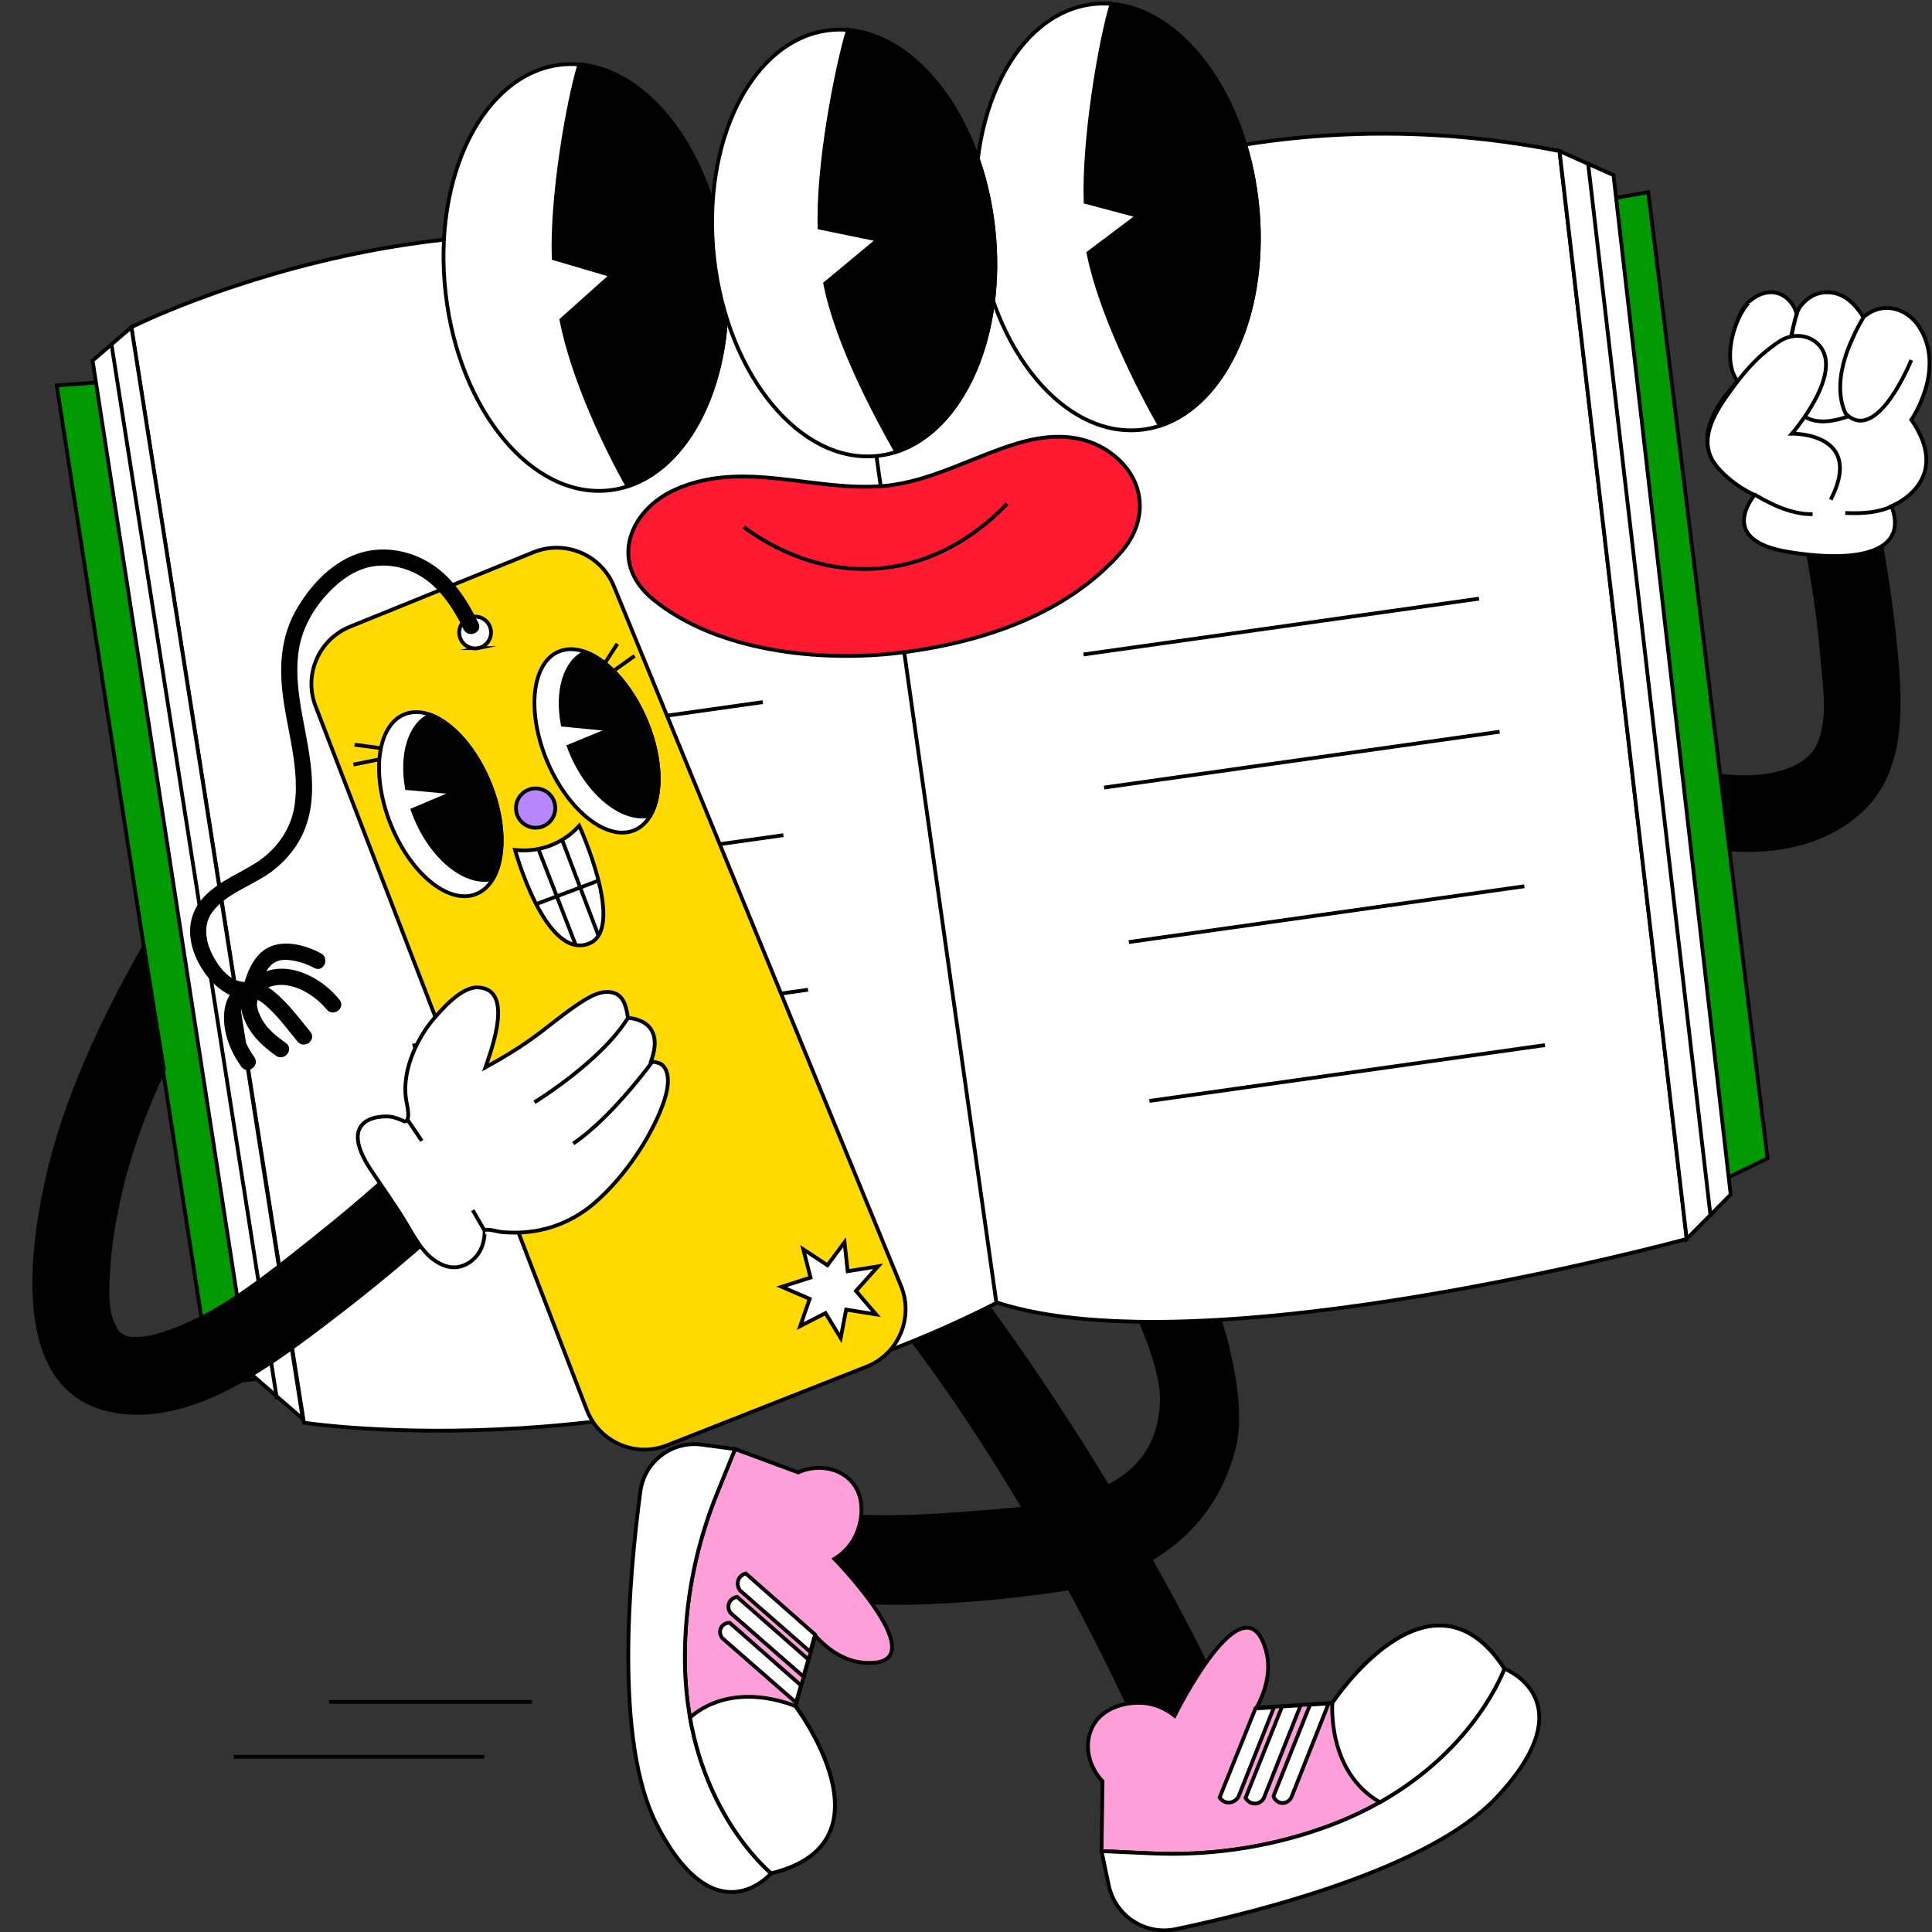 <?xml version="1.0" encoding="UTF-8"?>
<!-- Created with Inkscape (http://www.inkscape.org/) -->
<svg id="svg2" width="682.67" height="682.67" version="1.1" viewBox="0 0 682.67 682.67" xmlns="http://www.w3.org/2000/svg">
 <rect x="0" y="0" width="682.67" height="682.67" fill="#333333" stroke="none"/>
 <defs id="defs6">
  <clipPath id="clipPath1586">
   <path id="path1584" d="m0 512h512v-512h-512z"/>
  </clipPath>
 </defs>
 <g id="g1578" transform="matrix(1.333 0 0 -1.333 -1.3936e-5 682.67)">
  <g id="g1580">
   <g id="g1582" clip-path="url(#clipPath1586)">
    <g id="g1588" transform="translate(305.2 46.727)">
     <path id="path1590" d="m0 0c-21.098 48.04-54.296 104.9-89.182 140.49l24.584 5.639c29.267-33.854 65.302-90.74 85.167-134.76-6.937-3.609-13.789-7.412-20.569-11.366"/>
    </g>
    <g id="g1592" transform="translate(305.2 46.727)">
     <path id="path1594" d="m0 0c-21.098 48.04-54.296 104.9-89.182 140.49l24.584 5.639c29.267-33.854 65.302-90.74 85.167-134.76-6.937-3.609-13.789-7.412-20.569-11.366z" fill="none" stroke="#000" stroke-miterlimit="10"/>
    </g>
    <g id="g1596" transform="translate(292 21.436)">
     <path id="path1598" d="m0 0 13.131-0.589c14.589-0.664 29.195 1.291 43.058 5.855 0.171 0.067 0.339 0.113 0.499 0.172 6.436 2.131 12.126 4.698 17.103 7.524 25.66 14.5 32.98 35.406 32.98 35.406-19.715 30.252-45.586-9.074-45.586-9.074l-20.123-1.299c2.709 4.989 3.863 10.242 2.534 15.115-5.623 20.535-24.235-17.225-24.235-17.225-1.335 1.072-3.972 2.863-7.647 3.314-4.433 0.545-11.597-0.71-14.317-6.655-2.037-4.451-0.905-10.05 2.857-14.021z" fill="#ff9fda"/>
    </g>
    <g id="g1600" transform="translate(292 21.436)">
     <path id="path1602" d="m0 0 13.131-0.589c14.589-0.664 29.195 1.291 43.058 5.855 0.171 0.067 0.339 0.113 0.499 0.172 6.436 2.131 12.126 4.698 17.103 7.524 25.66 14.5 32.98 35.406 32.98 35.406-19.715 30.252-45.586-9.074-45.586-9.074l-20.123-1.299c2.709 4.989 3.863 10.242 2.534 15.115-5.623 20.535-24.235-17.225-24.235-17.225-1.335 1.072-3.972 2.863-7.647 3.314-4.433 0.545-11.597-0.71-14.317-6.655-2.037-4.451-0.905-10.05 2.857-14.021z" fill="none" stroke="#000" stroke-miterlimit="10"/>
    </g>
    <g id="g1604" transform="translate(311.69 .762)">
     <path id="path1606" d="m0 0c23.201 4.873 67.358 16.214 84.918 34.823 24.346 25.767 2.16 34.219 2.16 34.219s-10.447-29.822-50.083-42.929c-0.159-0.059-0.327-0.105-0.498-0.172-13.863-4.565-28.47-6.52-43.059-5.855l-13.13 0.589 1.904-9.043c1.695-8.133 9.664-13.34 17.788-11.632" fill="#fff"/>
    </g>
    <g id="g1608" transform="translate(311.69 .762)">
     <path id="path1610" d="m0 0c23.201 4.873 67.358 16.214 84.918 34.823 24.346 25.767 2.16 34.219 2.16 34.219s-10.447-29.822-50.083-42.929c-0.159-0.059-0.327-0.105-0.498-0.172-13.863-4.565-28.47-6.52-43.059-5.855l-13.13 0.589 1.904-9.043c1.695-8.133 9.664-13.34 17.788-11.632z" fill="none" stroke="#000" stroke-miterlimit="10"/>
    </g>
    <g id="g1612" transform="translate(365.79 34.398)">
     <path id="path1614" d="m0 0c25.66 14.5 32.979 35.406 32.979 35.406-19.714 30.252-45.585-9.074-45.585-9.074s-1.525-18.228 12.606-26.332" fill="#fff"/>
    </g>
    <g id="g1616" transform="translate(365.79 34.398)">
     <path id="path1618" d="m0 0c25.66 14.5 32.979 35.406 32.979 35.406-19.714 30.252-45.585-9.074-45.585-9.074s-1.525-18.228 12.606-26.332z" fill="none" stroke="#000" stroke-miterlimit="10"/>
    </g>
    <g id="g1620" transform="translate(347.27 60.263)">
     <path id="path1622" d="m0 0-9.697-24.243c0.307-1.001 1.176-1.721 2.185-1.818 1.124-0.106 2.213 0.579 2.627 1.678 3.265 8.231 6.529 16.463 9.793 24.694z" fill="#fff"/>
    </g>
    <g id="g1624" transform="translate(347.27 60.263)">
     <path id="path1626" d="m0 0-9.697-24.243c0.307-1.001 1.176-1.721 2.185-1.818 1.124-0.106 2.213 0.579 2.627 1.678 3.265 8.231 6.529 16.463 9.793 24.694z" fill="none" stroke="#000" stroke-miterlimit="10"/>
    </g>
    <g id="g1628" transform="translate(339.86 59.787)">
     <path id="path1630" d="m0 0-9.696-24.243c0.035-0.068 0.749-1.4 2.264-1.499 1.029-0.067 2.016 0.46 2.548 1.359 3.264 8.231 6.529 16.463 9.792 24.694z" fill="#fff"/>
    </g>
    <g id="g1632" transform="translate(339.86 59.787)">
     <path id="path1634" d="m0 0-9.696-24.243c0.035-0.068 0.749-1.4 2.264-1.499 1.029-0.067 2.016 0.46 2.548 1.359 3.264 8.231 6.529 16.463 9.792 24.694z" fill="none" stroke="#000" stroke-miterlimit="10"/>
    </g>
    <g id="g1636" transform="translate(332.79 59.253)">
     <path id="path1638" d="m0 0-9.499-23.61c0.109-0.164 0.785-1.141 2.035-1.311 1.127-0.154 2.276 0.411 2.929 1.439 3.148 7.931 6.296 15.861 9.443 23.793z" fill="#fff"/>
    </g>
    <g id="g1640" transform="translate(332.79 59.253)">
     <path id="path1642" d="m0 0-9.499-23.61c0.109-0.164 0.785-1.141 2.035-1.311 1.127-0.154 2.276 0.411 2.929 1.439 3.148 7.931 6.296 15.861 9.443 23.793z" fill="none" stroke="#000" stroke-miterlimit="10"/>
    </g>
    <g id="g1644" transform="translate(216.67 110.99)">
     <path id="path1646" d="m0 0 1.461-0.202c16.191-1.73 32.671-0.354 48.779 1.034 17.045 1.47 40.385 5.272 41.068 28.956 0.426 14.793-17.496 46.127-28.479 58.081l17.221 18.196c13.646-17.319 36.115-66.601 30.302-88.959-6.279-24.15-26.251-34.627-47.524-37.591-20.843-2.905-42.618-4.495-63.769-2.067-0.138 7.581-0.079 15.151 0.941 22.552"/>
    </g>
    <g id="g1648" transform="translate(216.67 110.99)">
     <path id="path1650" d="m0 0 1.461-0.202c16.191-1.73 32.671-0.354 48.779 1.034 17.045 1.47 40.385 5.272 41.068 28.956 0.426 14.793-17.496 46.127-28.479 58.081l17.221 18.196c13.646-17.319 36.115-66.601 30.302-88.959-6.279-24.15-26.251-34.627-47.524-37.591-20.843-2.905-42.618-4.495-63.769-2.067-0.138 7.581-0.079 15.151 0.941 22.552z" fill="none" stroke="#000" stroke-miterlimit="10"/>
    </g>
    <g id="g1652" transform="translate(194.85 128.01)">
     <path id="path1654" d="m0 0-4.754-11.728c-5.291-13.026-8.209-26.91-8.521-40.958 5e-3 -0.177-7e-3 -0.344-5e-3 -0.507-0.134-6.527 0.367-12.515 1.333-17.94 4.914-27.947 21.535-41.306 21.535-41.306 33.79 8.171 6.412 44.286 6.412 44.286l5.288 18.68c3.657-4.062 8.053-6.798 12.903-7.156 20.443-1.496-7.845 27.527-7.845 27.527 1.401 0.868 3.874 2.685 5.464 5.876 1.919 3.848 3.083 10.752-1.439 15.131-3.385 3.279-8.83 4.051-13.642 1.912z" fill="#ff9fda"/>
    </g>
    <g id="g1656" transform="translate(194.85 128.01)">
     <path id="path1658" d="m0 0-4.754-11.728c-5.291-13.026-8.209-26.91-8.521-40.958 5e-3 -0.177-7e-3 -0.344-5e-3 -0.507-0.134-6.527 0.367-12.515 1.333-17.94 4.914-27.947 21.535-41.306 21.535-41.306 33.79 8.171 6.412 44.286 6.412 44.286l5.288 18.68c3.657-4.062 8.053-6.798 12.903-7.156 20.443-1.496-7.845 27.527-7.845 27.527 1.401 0.868 3.874 2.685 5.464 5.876 1.919 3.848 3.083 10.752-1.439 15.131-3.385 3.279-8.83 4.051-13.642 1.912z" fill="none" stroke="#000" stroke-miterlimit="10"/>
    </g>
    <g id="g1660" transform="translate(169.75 116.78)">
     <path id="path1662" d="m0 0c-3.033-22.622-6.929-66.339 4.318-88.255 15.562-30.374 30.361-12.956 30.361-12.956s-23.708 19.064-22.868 59.246c-2e-3 0.164 0.01 0.331 4e-3 0.507 0.312 14.049 3.231 27.932 8.522 40.959l4.754 11.728-8.819 1.177c-7.926 1.074-15.211-4.484-16.272-12.406" fill="#fff"/>
    </g>
    <g id="g1664" transform="translate(169.75 116.78)">
     <path id="path1666" d="m0 0c-3.033-22.622-6.929-66.339 4.318-88.255 15.562-30.374 30.361-12.956 30.361-12.956s-23.708 19.064-22.868 59.246c-2e-3 0.164 0.01 0.331 4e-3 0.507 0.312 14.049 3.231 27.932 8.522 40.959l4.754 11.728-8.819 1.177c-7.926 1.074-15.211-4.484-16.272-12.406z" fill="none" stroke="#000" stroke-miterlimit="10"/>
    </g>
    <g id="g1668" transform="translate(182.9 56.872)">
     <path id="path1670" d="m0 0c4.914-27.947 21.535-41.306 21.535-41.306 33.79 8.171 6.412 44.286 6.412 44.286s-16.052 7.241-27.947-2.98" fill="#fff"/>
    </g>
    <g id="g1672" transform="translate(182.9 56.872)">
     <path id="path1674" d="m0 0c4.914-27.947 21.535-41.306 21.535-41.306 33.79 8.171 6.412 44.286 6.412 44.286s-16.052 7.241-27.947-2.98z" fill="none" stroke="#000" stroke-miterlimit="10"/>
    </g>
    <g id="g1676" transform="translate(212.32 65.369)">
     <path id="path1678" d="m0 0-18.885 16.59c-1.008 0.043-1.94-0.514-2.352-1.4-0.458-0.985-0.186-2.193 0.678-2.922 6.421-5.608 12.843-11.215 19.264-16.822z" fill="#fff"/>
    </g>
    <g id="g1680" transform="translate(212.32 65.369)">
     <path id="path1682" d="m0 0-18.885 16.59c-1.008 0.043-1.94-0.514-2.352-1.4-0.458-0.985-0.186-2.193 0.678-2.922 6.421-5.608 12.843-11.215 19.264-16.822z" fill="none" stroke="#000" stroke-miterlimit="10"/>
    </g>
    <g id="g1684" transform="translate(214.27 72.249)">
     <path id="path1686" d="m0 0-18.885 16.59c-0.073-0.01-1.511-0.23-2.088-1.574-0.392-0.912-0.231-1.977 0.414-2.748 6.421-5.608 12.843-11.215 19.264-16.822z" fill="#fff"/>
    </g>
    <g id="g1688" transform="translate(214.27 72.249)">
     <path id="path1690" d="m0 0-18.885 16.59c-0.073-0.01-1.511-0.23-2.088-1.574-0.392-0.912-0.231-1.977 0.414-2.748 6.421-5.608 12.843-11.215 19.264-16.822z" fill="none" stroke="#000" stroke-miterlimit="10"/>
    </g>
    <g id="g1692" transform="translate(216.06 78.832)">
     <path id="path1694" d="m0 0-18.375 16.207c-0.184-0.047-1.287-0.346-1.843-1.425-0.502-0.974-0.359-2.198 0.364-3.121 6.187-5.406 12.373-10.81 18.559-16.216z" fill="#fff"/>
    </g>
    <g id="g1696" transform="translate(216.06 78.832)">
     <path id="path1698" d="m0 0-18.375 16.207c-0.184-0.047-1.287-0.346-1.843-1.425-0.502-0.974-0.359-2.198 0.364-3.121 6.187-5.406 12.373-10.81 18.559-16.216z" fill="none" stroke="#000" stroke-miterlimit="10"/>
    </g>
    <g id="g1700" transform="translate(15.049 409.96)">
     <path id="path1702" d="m0 0 41.061-264.6 367.84 38.019 44.577 21.726-31.611 256.06-208.09-35.8z" fill="#009a00"/>
    </g>
    <g id="g1704" transform="translate(15.049 409.96)">
     <path id="path1706" d="m0 0 41.061-264.6 367.84 38.019 44.577 21.726-31.611 256.06-208.09-35.8z" fill="none" stroke="#000" stroke-miterlimit="10"/>
    </g>
    <g id="g1708" transform="translate(447.12 183.72)">
     <path id="path1710" d="m0 0s-127.36-34.725-182.81-16.884c-90.484-46.212-183.75-31.827-183.75-31.827l-45.753 290.38s26.181 13.215 63.436 20.288c8.319 1.569 17.199 2.845 26.462 3.589 31.641 2.58 67.774-0.983 101.64-19.25 16.331 12.071 41.848 27.812 75.964 37.623 47.922 13.773 88.776 8.881 111.08 4.441 11.253-96.119 22.48-192.24 33.734-288.36" fill="#fff"/>
    </g>
    <g id="g1712" transform="translate(447.12 183.72)">
     <path id="path1714" d="m0 0s-127.36-34.725-182.81-16.884c-90.484-46.212-183.75-31.827-183.75-31.827l-45.753 290.38s26.181 13.215 63.436 20.288c8.319 1.569 17.199 2.845 26.462 3.589 31.641 2.58 67.774-0.983 101.64-19.25 16.331 12.071 41.848 27.812 75.964 37.623 47.922 13.773 88.776 8.881 111.08 4.441 11.253-96.119 22.48-192.24 33.734-288.36z" fill="none" stroke="#000" stroke-miterlimit="10"/>
    </g>
    <g id="g1716" transform="translate(226.83 430.02)">
     <path id="path1718" d="m0 0 37.248-262.94" fill="none" stroke="#000" stroke-miterlimit="10"/>
    </g>
    <g id="g1720" transform="translate(97.345 311.22)">
     <path id="path1722" d="m0 0 104.84 14.793" fill="none" stroke="#000" stroke-miterlimit="10"/>
    </g>
    <g id="g1724" transform="translate(102.81 275.95)">
     <path id="path1726" d="m0 0 104.84 14.793" fill="none" stroke="#000" stroke-miterlimit="10"/>
    </g>
    <g id="g1728" transform="translate(109.36 234.98)">
     <path id="path1730" d="m0 0 104.84 14.793" fill="none" stroke="#000" stroke-miterlimit="10"/>
    </g>
    <g id="g1732" transform="translate(114.82 192.87)">
     <path id="path1734" d="m0 0 104.84 14.794" fill="none" stroke="#000" stroke-miterlimit="10"/>
    </g>
    <g id="g1736" transform="translate(287.22 338.65)">
     <path id="path1738" d="m0 0 104.84 14.794" fill="none" stroke="#000" stroke-miterlimit="10"/>
    </g>
    <g id="g1740" transform="translate(292.68 303.37)">
     <path id="path1742" d="m0 0 104.84 14.794" fill="none" stroke="#000" stroke-miterlimit="10"/>
    </g>
    <g id="g1744" transform="translate(299.23 262.41)">
     <path id="path1746" d="m0 0 104.84 14.793" fill="none" stroke="#000" stroke-miterlimit="10"/>
    </g>
    <g id="g1748" transform="translate(304.69 220.3)">
     <path id="path1750" d="m0 0 104.84 14.793" fill="none" stroke="#000" stroke-miterlimit="10"/>
    </g>
    <g id="g1752" transform="translate(413.39 472.08)">
     <path id="path1754" d="m0 0 14.308-6.37 31.069-270.23-11.658-11.753z" fill="#fff"/>
    </g>
    <g id="g1756" transform="translate(413.39 472.08)">
     <path id="path1758" d="m0 0 14.308-6.37 31.069-270.23-11.658-11.753z" fill="none" stroke="#000" stroke-miterlimit="10"/>
    </g>
    <g id="g1760" transform="translate(420.99 468.63)">
     <path id="path1762" d="m0 0 32.474-279.13" fill="none" stroke="#000" stroke-miterlimit="10"/>
    </g>
    <g id="g1764" transform="translate(24.544 416.54)">
     <path id="path1766" d="m0 0 16.173-104.66 7.054-45.757 18.192-117.7 14.297-12.424-24.889 158.6-6.484 41.278-14.059 89.509z" fill="#fff"/>
    </g>
    <g id="g1768" transform="translate(24.544 416.54)">
     <path id="path1770" d="m0 0 16.173-104.66 7.054-45.757 18.192-117.7 14.297-12.424-24.889 158.6-6.484 41.278-14.059 89.509z" fill="none" stroke="#000" stroke-miterlimit="10"/>
    </g>
    <g id="g1772" transform="translate(29.544 420.92)">
     <path id="path1774" d="m0 0 43.867-279.68" fill="none" stroke="#000" stroke-miterlimit="10"/>
    </g>
    <g id="g1776" transform="translate(493.53 296.78)">
     <path id="path1778" d="m0 0c-9.74-8.85-22.45-11.13-35.05-10.32l-2.54 20.56c4.15-0.49 8.27-0.56 12.27 0 4.96 0.69 10.969 2.79 13.299 7.61 3.291 6.83 1.59 16.58 0.981 23.82-0.75 8.96-2.07 17.86-3.65 26.73-0.65 3.66-1.36 7.329-2.09 10.98-0.27 1.36-0.54 2.73-0.821 4.09-1.17 5.759-2.37 11.509-3.549 17.25-0.781 3.8 0.389 6.93 2.5 9.13 2.1 2.23 5.129 3.52 8.1 3.6h0.01c1.46 0.05 2.89-0.2 4.18-0.76 0.219-0.09 0.42-0.19 0.63-0.29h9e-3c2.16-1.15 3.881-3.26 4.531-6.48 0.14-0.68 0.28-1.36 0.419-2.04v-0.01c1.63-7.99 3.271-15.98 4.791-24v-0.01c0.58-3 1.12-6 1.639-9.01v-0.01c1.461-8.44 2.711-16.91 3.57-25.46 1.521-15.09 3.18-34.1-9.229-45.38"/>
    </g>
    <g id="g1780" transform="translate(460.64 411.1)">
     <path id="path1782" d="m0 0c0.059 0.064-1.261 2.056-1.606 4.546-0.521 3.746 0.475 9.221 2.016 12.719 1.347 3.056 3.793 5.539 7.212 6.185 3.775 0.713 7.068-2.069 8.001-5.63 0.115 0.368 0.315 0.891 0.649 1.473 0.215 0.373 0.396 0.614 0.449 0.678 0.737 0.904 1.607 1.708 2.593 2.334 2.301 1.46 5.169 1.603 7.682 0.618 2.862-1.123 4.653-3.52 6.359-5.958 0.067 0.049 0.761 0.625 0.828 0.673 4.592 3.327 10.563 1.704 13.727-3.002 7.56-11.242-1.892-24.874-1.892-24.874 11.357-16.411-5.277-22.91-5.277-22.91 4.336-11.179-6.734-15.429-27.201-12.145s-8.291 16.077-8.291 16.077c-24.282 8.783-8.617 25.565-5.249 29.216" fill="#fff"/>
    </g>
    <g id="g1784" transform="translate(460.64 411.1)">
     <path id="path1786" d="m0 0c0.059 0.064-1.261 2.056-1.606 4.546-0.521 3.746 0.475 9.221 2.016 12.719 1.347 3.056 3.793 5.539 7.212 6.185 3.775 0.713 7.068-2.069 8.001-5.63 0.115 0.368 0.315 0.891 0.649 1.473 0.215 0.373 0.396 0.614 0.449 0.678 0.737 0.904 1.607 1.708 2.593 2.334 2.301 1.46 5.169 1.603 7.682 0.618 2.862-1.123 4.653-3.52 6.359-5.958 0.067 0.049 0.761 0.625 0.828 0.673 4.592 3.327 10.563 1.704 13.727-3.002 7.56-11.242-1.892-24.874-1.892-24.874 11.357-16.411-5.277-22.91-5.277-22.91 4.336-11.179-6.734-15.429-27.201-12.145s-8.291 16.077-8.291 16.077c-24.282 8.783-8.617 25.565-5.249 29.216z" fill="none" stroke="#000" stroke-miterlimit="10"/>
    </g>
    <g id="g1788" transform="translate(506.63 416.68)">
     <path id="path1790" d="m0 0s-8.484-21.19-16.615-14.878c-8.251 6.403 3.984 26.263 3.984 26.263" fill="#fff" stroke="#000" stroke-miterlimit="10"/>
    </g>
    <g id="g1792" transform="translate(491.61 423.6)">
     <path id="path1794" d="m0 0c-7.301-14.917-1.861-21.9-1.861-21.9-24.335-8.442-13.349 27.726-13.349 27.726-3.659-12.029-2.338-19.758-2.338-19.758-20.798-6.838-16.493 15.768-10.557 22.188" fill="#fff" stroke="#000" stroke-miterlimit="10"/>
    </g>
    <g id="g1796" transform="translate(465.12 380.91)">
     <path id="path1798" d="m0 0c-5.629 2.642-9.158 6.296-10.595 8.313-3.663 5.142-1.576 11.108 3.011 17.663 5.998 8.572 9.772 11.801 14.086 14.711 3.077 2.075 7.303 2.047 10.056-0.442 7.932-7.171-6.68-23.975-6.68-23.975s19.438 0.366 10.291-17.503" fill="#fff" stroke="#000" stroke-miterlimit="10"/>
    </g>
    <g id="g1800" transform="translate(501.34 377.87)">
     <path id="path1802" d="m0 0c-3.06-1.486-7.312-1.967-12.206-1.712" fill="none" stroke="#000" stroke-miterlimit="10"/>
    </g>
    <g id="g1804" transform="translate(480.49 375.84)">
     <path id="path1806" d="m0 0c-6.274-0.148-12.54 3.523-15.497 5.253" fill="none" stroke="#000" stroke-miterlimit="10"/>
    </g>
    <g id="g1808" transform="translate(129.85 198.1)">
     <path id="path1810" d="m0 0c-0.99-0.969-1.99-1.938-3-2.897-7.042-6.733-14.332-13.218-21.817-19.477-6.063-5.072-12.259-10.001-18.559-14.774-1.34-1.032-2.681-2.042-4.031-3.042-14.126-10.527-32.458-23.034-50.975-20.456-28.663 4-24.003 41.345-19.57 61.564 4.898 22.322 15.178 43.603 26.539 63.657l5.517-34.107c-5.135-11.053-9.403-22.457-11.981-34.241-1.289-5.929-2.331-11.96-2.712-18.023-0.288-4.723-0.835-10.331 1.062-14.806 0.083-0.175 0.918-1.711 1.021-2.01 0.165-0.197 0.371-0.382 0.567-0.557 0.268-0.176 0.928-0.619 1.258-0.805 0.103-0.041 0.196-0.072 0.247-0.092 1.444-0.547 4.898-0.279 6.331 0.062 5.011 1.195 9.898 3.237 14.662 5.804 10.134 5.454 19.713 13.301 28.734 20.467 3.599 2.856 7.146 5.763 10.641 8.743 3.98 3.361 7.888 6.805 11.733 10.321 2.939 2.691 5.826 5.423 8.692 8.196 3.103-2.381 6.063-4.928 8.991-7.526 2.227-1.98 4.433-3.99 6.65-6.001"/>
    </g>
    <g id="g1812" transform="translate(232.23 163.71)">
     <path id="path1814" d="m0 0-7.936 1.275-1.447-7.535-4.018 6.603-6.712-3.44 2.509 7.222-7.415 3.2 7.642 2.449-1.92 7.487 6.404-4.225 4.527 6.09 0.838-7.672 8.049 1.29-5.843-6.524zm-105.43 176.63c-2.282-0.474-4.516 0.992-4.99 3.274-0.474 2.283 0.991 4.517 3.274 4.991 2.282 0.474 4.517-0.992 4.991-3.274 0.474-2.283-0.992-4.517-3.275-4.991m112.02-169.04-76.107 185.48c-3.423 8.343-12.949 12.348-21.306 8.958l-48.63-19.729c-8.277-3.358-12.336-12.729-9.124-21.063l71.907-186.57c3.27-8.483 12.823-12.679 21.282-9.347l52.83 20.81c8.499 3.348 12.616 13.002 9.148 21.453" fill="#ffd900"/>
    </g>
    <g id="g1816" transform="translate(232.23 163.71)">
     <path id="path1818" d="m0 0-7.936 1.275-1.447-7.535-4.018 6.603-6.712-3.44 2.509 7.222-7.415 3.2 7.642 2.449-1.92 7.487 6.404-4.225 4.527 6.09 0.838-7.672 8.049 1.29-5.843-6.524zm-105.43 176.63c-2.282-0.474-4.516 0.992-4.99 3.274-0.474 2.283 0.991 4.517 3.274 4.991 2.282 0.474 4.517-0.992 4.991-3.274 0.474-2.283-0.992-4.517-3.275-4.991zm112.02-169.04-76.107 185.48c-3.423 8.343-12.949 12.348-21.306 8.958l-48.63-19.729c-8.277-3.358-12.336-12.729-9.124-21.063l71.907-186.57c3.27-8.483 12.823-12.679 21.282-9.347l52.83 20.81c8.499 3.348 12.616 13.002 9.148 21.453z" fill="none" stroke="#000" stroke-linecap="round" stroke-miterlimit="10"/>
    </g>
    <g id="g1820" transform="translate(113.92 362.32)">
     <path id="path1822" d="m0 0c-5.807 3.693-13.227 4.811-19.71 2.289-6.553-2.549-11.707-8.262-15.176-14.223-2.978-5.117-4.109-10.928-4-16.803 0.217-11.626 5.138-23.021 3.591-34.708-0.864-6.52-4.729-12.085-10.18-15.667-5.023-3.301-11.138-5.394-14.952-10.275-3.709-4.746-3.096-10.813-0.378-15.894 1.901-3.553 4.827-6.851 8.517-8.447-1.08-1.506-1.587-3.309-1.717-5.175-0.346-4.944 1.63-9.798 4.464-13.764 1.226-1.714 3.851 0.247 2.622 1.966-2.132 2.983-3.707 6.516-3.858 10.222-0.057 1.383 0.174 3.313 0.782 4.318 0.146 0.241 0.316 0.473 0.492 0.696-0.046-0.344-0.078-0.69-0.074-1.045 0.018-1.688 0.66-3.42 1.405-4.913 1.736-3.48 4.583-6.002 7.71-8.219 1.713-1.214 3.755 1.349 2.028 2.573-2.537 1.798-5.068 3.795-6.56 6.591-0.636 1.193-1.219 2.559-1.311 3.923-0.044 0.652 0.143 1.345 0.396 2.033 1.879-0.796 3.525-2.489 4.866-3.85 2.321-2.356 4.269-5.059 6.377-7.601 1.34-1.615 3.973 0.337 2.622 1.966-2.356 2.841-4.545 5.82-7.18 8.417-1.343 1.324-2.881 2.742-4.614 3.684 5.623 3.167 13.011-0.803 16.893-5.563 1.328-1.627 3.96 0.325 2.622 1.966-2.967 3.638-7.017 6.486-11.604 7.625-2.961 0.734-5.885 0.456-8.475-0.711 0.873 1.855 2.099 3.484 3.903 4.122 1.59 0.562 3.42 0.34 5.032 6e-3 1.778-0.369 3.495-1.019 5.091-1.883 1.856-1.004 3.153 2.006 1.309 3.003-3.656 1.978-8.825 3.45-12.865 1.835-3.781-1.514-5.699-5.682-6.805-9.525-0.447 0.045-0.895 0.069-1.29 0.137-3.633 0.626-6.158 3.9-7.803 6.95-2.147 3.982-2.981 8.746-0.024 12.529 3.509 4.49 9.379 6.494 14.043 9.486 4.943 3.171 8.952 7.977 10.751 13.605 3.419 10.698-0.444 22.146-1.951 32.83-0.74 5.245-1.002 10.614 0.379 15.781 1.573 5.888 5.507 11.435 10.148 15.321 2.723 2.28 5.928 4.043 9.473 4.586 3.665 0.561 7.466-0.083 10.829-1.615 6.418-2.925 10.645-9.225 13.597-15.384 0.905-1.89 3.961-0.708 3.049 1.198-2.874 5.998-6.743 11.969-12.464 15.607"/>
    </g>
    <g id="g1824" transform="translate(113.92 362.32)">
     <path id="path1826" d="m0 0c-5.807 3.693-13.227 4.811-19.71 2.289-6.553-2.549-11.707-8.262-15.176-14.223-2.978-5.117-4.109-10.928-4-16.803 0.217-11.626 5.138-23.021 3.591-34.708-0.864-6.52-4.729-12.085-10.18-15.667-5.023-3.301-11.138-5.394-14.952-10.275-3.709-4.746-3.096-10.813-0.378-15.894 1.901-3.553 4.827-6.851 8.517-8.447-1.08-1.506-1.587-3.309-1.717-5.175-0.346-4.944 1.63-9.798 4.464-13.764 1.226-1.714 3.851 0.247 2.622 1.966-2.132 2.983-3.707 6.516-3.858 10.222-0.057 1.383 0.174 3.313 0.782 4.318 0.146 0.241 0.316 0.473 0.492 0.696-0.046-0.344-0.078-0.69-0.074-1.045 0.018-1.688 0.66-3.42 1.405-4.913 1.736-3.48 4.583-6.002 7.71-8.219 1.713-1.214 3.755 1.349 2.028 2.573-2.537 1.798-5.068 3.795-6.56 6.591-0.636 1.193-1.219 2.559-1.311 3.923-0.044 0.652 0.143 1.345 0.396 2.033 1.879-0.796 3.525-2.489 4.866-3.85 2.321-2.356 4.269-5.059 6.377-7.601 1.34-1.615 3.973 0.337 2.622 1.966-2.356 2.841-4.545 5.82-7.18 8.417-1.343 1.324-2.881 2.742-4.614 3.684 5.623 3.167 13.011-0.803 16.893-5.563 1.328-1.627 3.96 0.325 2.622 1.966-2.967 3.638-7.017 6.486-11.604 7.625-2.961 0.734-5.885 0.456-8.475-0.711 0.873 1.855 2.099 3.484 3.903 4.122 1.59 0.562 3.42 0.34 5.032 6e-3 1.778-0.369 3.495-1.019 5.091-1.883 1.856-1.004 3.153 2.006 1.309 3.003-3.656 1.978-8.825 3.45-12.865 1.835-3.781-1.514-5.699-5.682-6.805-9.525-0.447 0.045-0.895 0.069-1.29 0.137-3.633 0.626-6.158 3.9-7.803 6.95-2.147 3.982-2.981 8.746-0.024 12.529 3.509 4.49 9.379 6.494 14.043 9.486 4.943 3.171 8.952 7.977 10.751 13.605 3.419 10.698-0.444 22.146-1.951 32.83-0.74 5.245-1.002 10.614 0.379 15.781 1.573 5.888 5.507 11.435 10.148 15.321 2.723 2.28 5.928 4.043 9.473 4.586 3.665 0.561 7.466-0.083 10.829-1.615 6.418-2.925 10.645-9.225 13.597-15.384 0.905-1.89 3.961-0.708 3.049 1.198-2.874 5.998-6.743 11.969-12.464 15.607z" fill="none" stroke="#000" stroke-miterlimit="10"/>
    </g>
    <g id="g1828" transform="translate(130.09 303.81)">
     <path id="path1830" d="m0 0c-3.679 9.506-9.954 16.593-15.932 18.828-2.333 0.867-4.61 0.998-6.686 0.245-7.378-2.675-9.215-15.553-4.103-28.761s15.239-21.749 22.617-19.073c1.964 0.712 3.534 2.142 4.68 4.101 3.183 5.433 3.18 14.955-0.576 24.66" fill="#fff"/>
    </g>
    <g id="g1832" transform="translate(130.09 303.81)">
     <path id="path1834" d="m0 0c-3.679 9.506-9.954 16.593-15.932 18.828-2.333 0.867-4.61 0.998-6.686 0.245-7.378-2.675-9.215-15.553-4.103-28.761s15.239-21.749 22.617-19.073c1.964 0.712 3.534 2.142 4.68 4.101 3.183 5.433 3.18 14.955-0.576 24.66z" fill="none" stroke="#000" stroke-miterlimit="10"/>
    </g>
    <g id="g1836" transform="translate(130.66 279.15)">
     <path id="path1838" d="m0 0c-7.253-1.778-16.406 5.648-20.859 17.154-0.146 0.378-0.285 0.756-0.418 1.133l10.958 4.633-12.477 1.143c-1.593 9.044 0.768 16.953 6.288 19.424 5.978-2.235 12.253-9.321 15.932-18.827 3.756-9.705 3.759-19.227 0.576-24.66"/>
    </g>
    <g id="g1840" transform="translate(130.66 279.15)">
     <path id="path1842" d="m0 0c-7.253-1.778-16.406 5.648-20.859 17.154-0.146 0.378-0.285 0.756-0.418 1.133l10.958 4.633-12.477 1.143c-1.593 9.044 0.768 16.953 6.288 19.424 5.978-2.235 12.253-9.321 15.932-18.827 3.756-9.705 3.759-19.227 0.576-24.66z" fill="none" stroke="#000" stroke-miterlimit="10"/>
    </g>
    <g id="g1844" transform="translate(93.692 309.46)">
     <path id="path1846" d="m0 0 6.479 1.312" fill="none" stroke="#000" stroke-miterlimit="10"/>
    </g>
    <g id="g1848" transform="translate(93.986 314.73)">
     <path id="path1850" d="m0 0 6.98-0.923" fill="#fff" stroke="#000" stroke-miterlimit="10"/>
    </g>
    <g id="g1852" transform="translate(171.52 320.45)">
     <path id="path1854" d="m0 0c-3.814 9.478-10.21 16.572-16.251 18.839-2.357 0.88-4.65 1.027-6.728 0.295-7.391-2.603-9.086-15.392-3.786-28.561 5.3-13.17 15.588-21.738 22.979-19.135 1.967 0.693 3.53 2.104 4.66 4.042 3.137 5.377 3.02 14.843-0.874 24.52" fill="#fff"/>
    </g>
    <g id="g1856" transform="translate(171.52 320.45)">
     <path id="path1858" d="m0 0c-3.814 9.478-10.21 16.572-16.251 18.839-2.357 0.88-4.65 1.027-6.728 0.295-7.391-2.603-9.086-15.392-3.786-28.561 5.3-13.17 15.588-21.738 22.979-19.135 1.967 0.693 3.53 2.104 4.66 4.042 3.137 5.377 3.02 14.843-0.874 24.52z" fill="none" stroke="#000" stroke-miterlimit="10"/>
    </g>
    <g id="g1860" transform="translate(172.39 295.93)">
     <path id="path1862" d="m0 0c-7.275-1.712-16.571 5.741-21.188 17.213-0.152 0.377-0.296 0.753-0.434 1.129l10.968 4.523-12.565 1.231c-1.71 9.003 0.571 16.848 6.094 19.263 6.041-2.267 12.438-9.361 16.251-18.839 3.895-9.677 4.012-19.143 0.874-24.52"/>
    </g>
    <g id="g1864" transform="translate(172.39 295.93)">
     <path id="path1866" d="m0 0c-7.275-1.712-16.571 5.741-21.188 17.213-0.152 0.377-0.296 0.753-0.434 1.129l10.968 4.523-12.565 1.231c-1.71 9.003 0.571 16.848 6.094 19.263 6.041-2.267 12.438-9.361 16.251-18.839 3.895-9.677 4.012-19.143 0.874-24.52z" fill="none" stroke="#000" stroke-miterlimit="10"/>
    </g>
    <g id="g1868" transform="translate(168.21 338.27)">
     <path id="path1870" d="m0 0-5.234-3.73" fill="none" stroke="#000" stroke-miterlimit="10"/>
    </g>
    <g id="g1872" transform="translate(163.65 341.48)">
     <path id="path1874" d="m0 0-3.252-5.044" fill="none" stroke="#000" stroke-miterlimit="10"/>
    </g>
    <g id="g1876" transform="translate(153.54 293.24)">
     <path id="path1878" d="m0 0s12.58-27.473 2.483-31.276c-11.492-4.329-19.493 24.869-19.493 24.869 1.762-0.206 5.355-0.386 9.453 1.2 3.909 1.514 6.376 3.898 7.557 5.207" fill="#fff"/>
    </g>
    <g id="g1880" transform="translate(153.54 293.24)">
     <path id="path1882" d="m0 0s12.58-27.473 2.483-31.276c-11.492-4.329-19.493 24.869-19.493 24.869 1.762-0.206 5.355-0.386 9.453 1.2 3.909 1.514 6.376 3.898 7.557 5.207z" fill="none" stroke="#000" stroke-miterlimit="10"/>
    </g>
    <g id="g1884" transform="translate(149 289.52)">
     <path id="path1886" d="m0 0 4.799-12.649 4.841-12.751 4e-3 -0.012" fill="none" stroke="#000" stroke-miterlimit="10"/>
    </g>
    <g id="g1888" transform="translate(142.72 287.08)">
     <path id="path1890" d="m0 0 4.87-12.541 5.01-12.905" fill="none" stroke="#000" stroke-miterlimit="10"/>
    </g>
    <g id="g1892" transform="translate(158.65 278.7)">
     <path id="path1894" d="m0 0-4.854-1.833-6.204-2.334-5.474-2.055" fill="none" stroke="#000" stroke-miterlimit="10"/>
    </g>
    <g id="g1896" transform="translate(146.9 299.65)">
     <path id="path1898" d="m0 0c0.951-2.717-0.481-5.691-3.199-6.642-2.717-0.951-5.691 0.481-6.641 3.199-0.952 2.717 0.481 5.691 3.198 6.642 2.717 0.95 5.691-0.482 6.642-3.199" fill="#b687ff"/>
    </g>
    <g id="g1900" transform="translate(146.9 299.65)">
     <path id="path1902" d="m0 0c0.951-2.717-0.481-5.691-3.199-6.642-2.717-0.951-5.691 0.481-6.641 3.199-0.952 2.717 0.481 5.691 3.198 6.642 2.717 0.95 5.691-0.482 6.642-3.199z" fill="none" stroke="#000" stroke-miterlimit="10"/>
    </g>
    <g id="g1904" transform="translate(107.62 214.97)">
     <path id="path1906" d="m0 0c1.125 0.662 0.377 3.783 0.128 5.111-1.618 8.622 3.519 17.84 7.539 22.358 1.625 1.827 6.891 8.145 11.396 7.956 9.645-0.403 3.695-16.184 1.999-21.191 2.106 1.192 2.63 1.472 3.178 1.786 1.046 0.6 2.086 1.211 3.116 1.839 1.837 1.119 3.637 2.294 5.398 3.528 4.138 2.9 7.953 6.238 12.124 9.085 2.801 1.912 7.08 4.871 10.642 3.336 2.382-1.028 2.973-4.022 3.281-6.316l0.024-0.177s10.279-0.106 6.124-11.496c1.114-0.221 2.424-0.303 3.23-1.2 2.899-3.224 0.084-10.148-1.369-13.402-3.685-8.251-9.777-16.749-16.606-22.745-5.667-4.975-12.627-7.777-20.174-8.033-1.468-0.05-2.937-0.012-4.402 0.095-1.239 0.091-3.614 0.917-4.753 0.588-0.022-7e-3 -0.086-1.749-0.102-1.864-0.195-1.436-0.635-2.864-1.405-4.1-1.793-2.88-5.211-4.644-8.582-3.667-5.073 1.47-7.826 6.462-10.325 10.703-2.999 5.091-6.457 9.871-9.732 14.797-9.832 14.789 3.881 14.647 5.988 14.007 3.12-0.948 2.677-1.354 3.283-0.998" fill="#fff"/>
    </g>
    <g id="g1908" transform="translate(107.62 214.97)">
     <path id="path1910" d="m0 0c1.125 0.662 0.377 3.783 0.128 5.111-1.618 8.622 3.519 17.84 7.539 22.358 1.625 1.827 6.891 8.145 11.396 7.956 9.645-0.403 3.695-16.184 1.999-21.191 2.106 1.192 2.63 1.472 3.178 1.786 1.046 0.6 2.086 1.211 3.116 1.839 1.837 1.119 3.637 2.294 5.398 3.528 4.138 2.9 7.953 6.238 12.124 9.085 2.801 1.912 7.08 4.871 10.642 3.336 2.382-1.028 2.973-4.022 3.281-6.316l0.024-0.177s10.279-0.106 6.124-11.496c1.114-0.221 2.424-0.303 3.23-1.2 2.899-3.224 0.084-10.148-1.369-13.402-3.685-8.251-9.777-16.749-16.606-22.745-5.667-4.975-12.627-7.777-20.174-8.033-1.468-0.05-2.937-0.012-4.402 0.095-1.239 0.091-3.614 0.917-4.753 0.588-0.022-7e-3 -0.086-1.749-0.102-1.864-0.195-1.436-0.635-2.864-1.405-4.1-1.793-2.88-5.211-4.644-8.582-3.667-5.073 1.47-7.826 6.462-10.325 10.703-2.999 5.091-6.457 9.871-9.732 14.797-9.832 14.789 3.881 14.647 5.988 14.007 3.12-0.948 2.677-1.354 3.283-0.998z" fill="none" stroke="#000" stroke-miterlimit="10"/>
    </g>
    <g id="g1912" transform="translate(141.66 219.94)">
     <path id="path1914" d="m0 0s17.585 10.719 24.787 22.354" fill="none" stroke="#000" stroke-miterlimit="10"/>
    </g>
    <g id="g1916" transform="translate(173 230.8)">
     <path id="path1918" d="m0 0s-10.906-15.008-21.051-21.792" fill="none" stroke="#000" stroke-miterlimit="10"/>
    </g>
    <g id="g1920" transform="translate(108.01 215.33)">
     <path id="path1922" d="m0 0 3.797-5.609" fill="none" stroke="#000" stroke-miterlimit="10"/>
    </g>
    <g id="g1924" transform="translate(125.31 191.34)">
     <path id="path1926" d="m0 0 3.06-5.284" fill="none" stroke="#000" stroke-miterlimit="10"/>
    </g>
    <g id="g1928" transform="translate(192.08 442.83)">
     <path id="path1930" d="m0 0c3.283-28.629-7.998-53.89-25.681-59.61-1.554-0.525-3.18-0.865-4.824-1.054-20.416-2.341-39.87 21.011-43.444 52.185-3.57 31.135 10.092 58.284 30.509 60.625 1.644 0.189 3.304 0.226 4.937 0.067 18.519-1.57 35.22-23.583 38.503-52.213" fill="#fff"/>
    </g>
    <g id="g1932" transform="translate(192.08 442.83)">
     <path id="path1934" d="m0 0c3.283-28.629-7.998-53.89-25.681-59.61-1.554-0.525-3.18-0.865-4.824-1.054-20.416-2.341-39.87 21.011-43.444 52.185-3.57 31.135 10.092 58.284 30.509 60.625 1.644 0.189 3.304 0.226 4.937 0.067 18.519-1.57 35.22-23.583 38.503-52.213z" fill="none" stroke="#000" stroke-miterlimit="10"/>
    </g>
    <g id="g1936" transform="translate(153.57 495.04)">
     <path id="path1938" d="m0 0c-3.205-10.793-7.363-35.324-6.802-51.388l15.264-4.489-13.223-11.834c3.089-15.761 12.019-34.303 17.583-44.112 17.683 5.72 28.964 30.981 25.681 59.61-3.283 28.63-19.984 50.643-38.503 52.213"/>
    </g>
    <g id="g1940" transform="translate(153.57 495.04)">
     <path id="path1942" d="m0 0c-3.205-10.793-7.363-35.324-6.802-51.388l15.264-4.489-13.223-11.834c3.089-15.761 12.019-34.303 17.583-44.112 17.683 5.72 28.964 30.981 25.681 59.61-3.283 28.63-19.984 50.643-38.503 52.213z" fill="none" stroke="#000" stroke-miterlimit="10"/>
    </g>
    <g id="g1944" transform="translate(333.14 458.88)">
     <path id="path1946" d="m0 0c3.283-28.629-7.997-53.89-25.681-59.61-1.554-0.525-3.18-0.865-4.824-1.054-20.417-2.341-39.869 21.011-43.444 52.185-3.57 31.135 10.093 58.284 30.51 60.625 1.643 0.189 3.303 0.226 4.936 0.066 18.52-1.569 35.221-23.582 38.503-52.212" fill="#fff"/>
    </g>
    <g id="g1948" transform="translate(333.14 458.88)">
     <path id="path1950" d="m0 0c3.283-28.629-7.997-53.89-25.681-59.61-1.554-0.525-3.18-0.865-4.824-1.054-20.417-2.341-39.869 21.011-43.444 52.185-3.57 31.135 10.093 58.284 30.51 60.625 1.643 0.189 3.303 0.226 4.936 0.066 18.52-1.569 35.221-23.582 38.503-52.212z" fill="none" stroke="#000" stroke-miterlimit="10"/>
    </g>
    <g id="g1952" transform="translate(294.63 511.09)">
     <path id="path1954" d="m0 0c-3.205-10.793-7.422-36.435-6.86-52.498l13.825-3.667-13.078-9.839c3.089-15.761 13.371-36.01 18.935-45.819 17.684 5.721 28.964 30.981 25.681 59.611-3.282 28.629-19.983 50.643-38.503 52.212"/>
    </g>
    <g id="g1956" transform="translate(294.63 511.09)">
     <path id="path1958" d="m0 0c-3.205-10.793-7.422-36.435-6.86-52.498l13.825-3.667-13.078-9.839c3.089-15.761 13.371-36.01 18.935-45.819 17.684 5.721 28.964 30.981 25.681 59.611-3.282 28.629-19.983 50.643-38.503 52.212z" fill="none" stroke="#000" stroke-miterlimit="10"/>
    </g>
    <g id="g1960" transform="translate(263.28 451.97)">
     <path id="path1962" d="m0 0c3.282-28.629-7.998-53.89-25.681-59.61-1.554-0.525-3.18-0.865-4.824-1.054-20.417-2.34-39.87 21.011-43.444 52.185-3.57 31.136 10.092 58.284 30.509 60.625 1.644 0.189 3.304 0.226 4.937 0.066 18.519-1.569 35.22-23.582 38.503-52.212" fill="#fff"/>
    </g>
    <g id="g1964" transform="translate(263.28 451.97)">
     <path id="path1966" d="m0 0c3.282-28.629-7.998-53.89-25.681-59.61-1.554-0.525-3.18-0.865-4.824-1.054-20.417-2.34-39.87 21.011-43.444 52.185-3.57 31.136 10.092 58.284 30.509 60.625 1.644 0.189 3.304 0.226 4.937 0.066 18.519-1.569 35.22-23.582 38.503-52.212z" fill="none" stroke="#000" stroke-miterlimit="10"/>
    </g>
    <g id="g1968" transform="translate(224.77 504.18)">
     <path id="path1970" d="m0 0c-3.206-10.792-8.075-36.341-7.513-52.405l15.474-3.172-13.99-11.618c3.09-15.761 13.287-34.819 18.851-44.628 17.683 5.721 28.963 30.981 25.681 59.611-3.283 28.629-19.984 50.643-38.503 52.212"/>
    </g>
    <g id="g1972" transform="translate(224.77 504.18)">
     <path id="path1974" d="m0 0c-3.206-10.792-8.075-36.341-7.513-52.405l15.474-3.172-13.99-11.618c3.09-15.761 13.287-34.819 18.851-44.628 17.683 5.721 28.963 30.981 25.681 59.611-3.283 28.629-19.984 50.643-38.503 52.212z" fill="none" stroke="#000" stroke-miterlimit="10"/>
    </g>
    <g id="g1976" transform="translate(301.91 380.74)">
     <path id="path1978" d="m0 0c0.889-5.043-0.723-10.416-4.774-15.024-14.1-16.036-36.057-23.894-58.929-26.648-20.709-2.493-48.377 0.297-65.29 14.369-11.501 9.569-6.151 23.378 5.947 28.847 18.164 8.211 36.929-0.678 55.692 1.057 12.261 1.133 23.73 7.899 35.351 11.331 8.468 2.501 17.233 2.681 24.483-2.6 4.282-3.119 6.777-7.11 7.52-11.332" fill="#ff1930"/>
    </g>
    <g id="g1980" transform="translate(301.91 380.74)">
     <path id="path1982" d="m0 0c0.889-5.043-0.723-10.416-4.774-15.024-14.1-16.036-36.057-23.894-58.929-26.648-20.709-2.493-48.377 0.297-65.29 14.369-11.501 9.569-6.151 23.378 5.947 28.847 18.164 8.211 36.929-0.678 55.692 1.057 12.261 1.133 23.73 7.899 35.351 11.331 8.468 2.501 17.233 2.681 24.483-2.6 4.282-3.119 6.777-7.11 7.52-11.332z" fill="none" stroke="#000" stroke-miterlimit="10"/>
    </g>
    <g id="g1984" transform="translate(197.18 372.42)">
     <path id="path1986" d="m0 0c4.888-3.62 18.179-12.398 35.783-10.963 18.008 1.468 29.82 12.75 33.968 17.148" fill="none" stroke="#000" stroke-miterlimit="10"/>
    </g>
    <g id="g1988" transform="translate(87.25 60.995)">
     <path id="path1990" d="m0 0h53.747" fill="none" stroke="#000" stroke-miterlimit="10"/>
    </g>
    <g id="g1992" transform="translate(61.958 46.451)">
     <path id="path1994" d="m0 0h66.393" fill="none" stroke="#000" stroke-miterlimit="10"/>
    </g>
   </g>
  </g>
 </g>
</svg>
